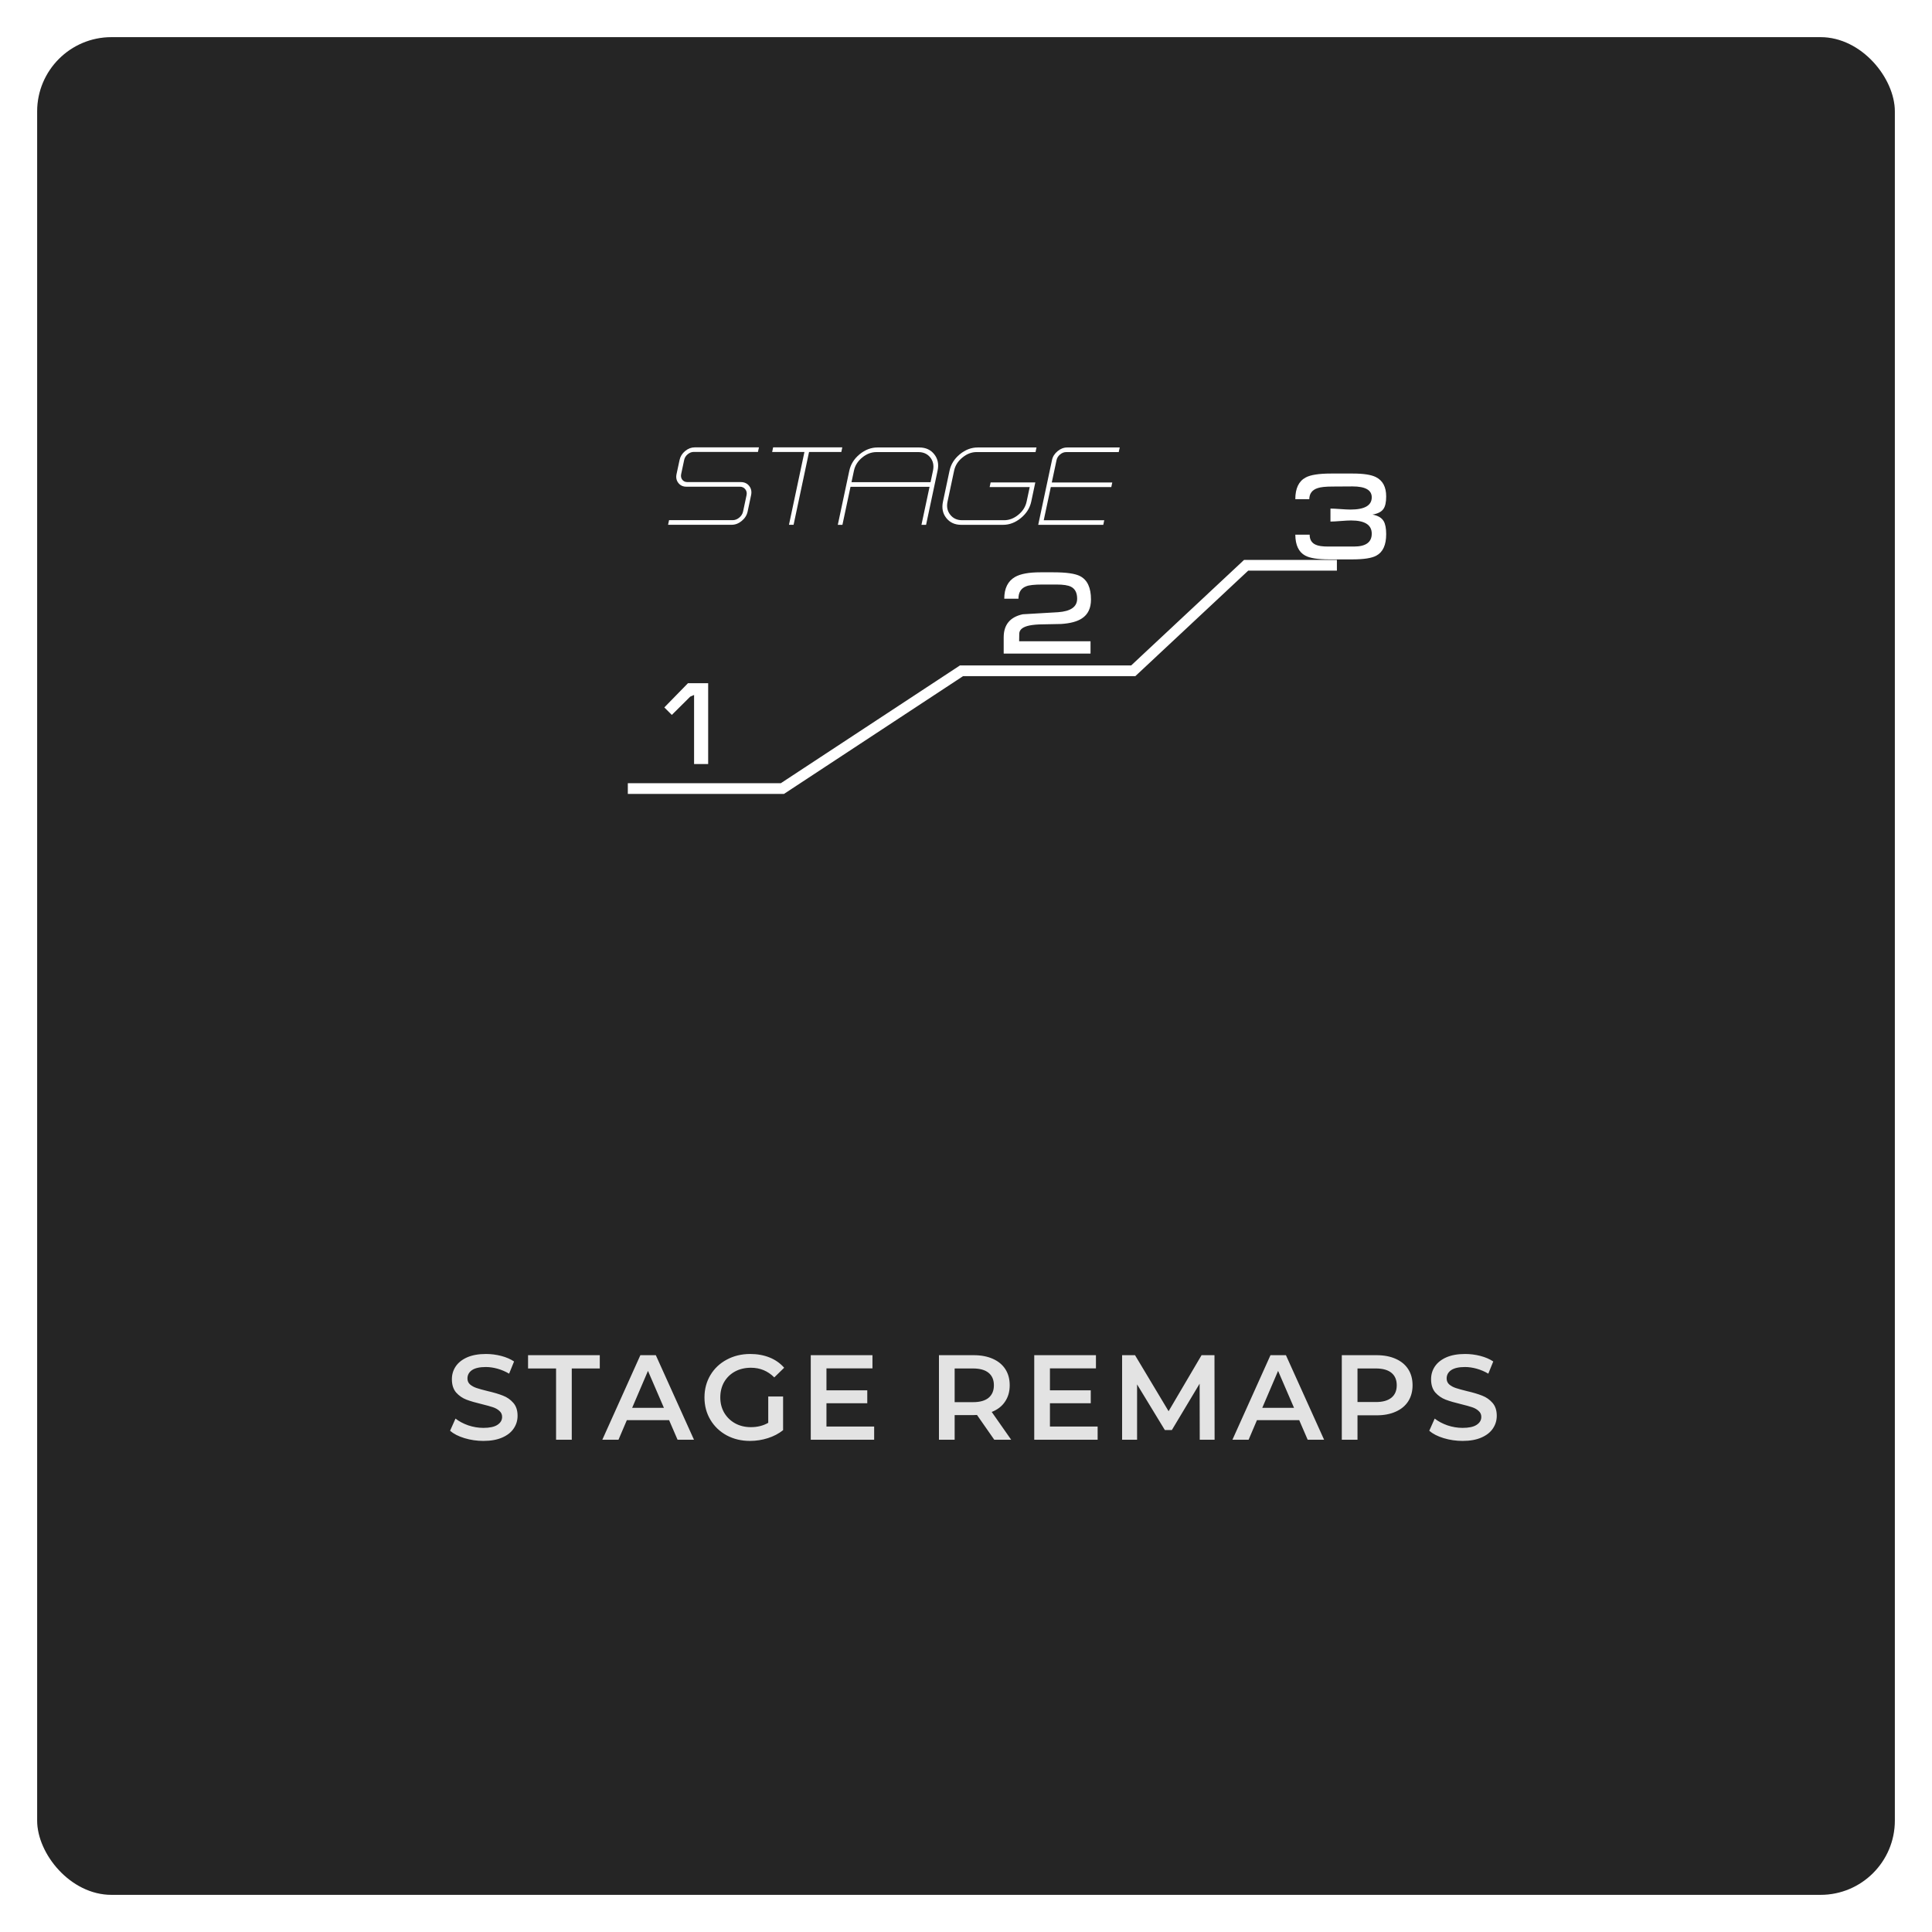 <svg width="208" height="208" viewBox="0 0 208 208" fill="none" xmlns="http://www.w3.org/2000/svg">
<g filter="url(#filter0_d)">
<rect width="200" height="200" rx="8" fill="#121212"/>
<rect width="200" height="200" rx="8" fill="white" fill-opacity="0.08"/>
</g>
<path d="M52.043 155.13C51.341 155.13 50.661 155.03 50.002 154.831C49.352 154.632 48.836 154.367 48.455 154.038L49.04 152.725C49.413 153.02 49.868 153.262 50.405 153.453C50.951 153.635 51.497 153.726 52.043 153.726C52.719 153.726 53.222 153.618 53.551 153.401C53.889 153.184 54.058 152.898 54.058 152.543C54.058 152.283 53.963 152.071 53.772 151.906C53.59 151.733 53.356 151.598 53.07 151.503C52.784 151.408 52.394 151.299 51.9 151.178C51.207 151.013 50.643 150.849 50.21 150.684C49.785 150.519 49.417 150.264 49.105 149.917C48.802 149.562 48.65 149.085 48.65 148.487C48.65 147.984 48.784 147.529 49.053 147.122C49.33 146.706 49.742 146.377 50.288 146.134C50.843 145.891 51.519 145.77 52.316 145.77C52.871 145.77 53.417 145.839 53.954 145.978C54.491 146.117 54.955 146.316 55.345 146.576L54.812 147.889C54.413 147.655 53.997 147.477 53.564 147.356C53.131 147.235 52.71 147.174 52.303 147.174C51.636 147.174 51.137 147.287 50.808 147.512C50.487 147.737 50.327 148.036 50.327 148.409C50.327 148.669 50.418 148.881 50.6 149.046C50.791 149.211 51.029 149.341 51.315 149.436C51.601 149.531 51.991 149.64 52.485 149.761C53.161 149.917 53.716 150.082 54.149 150.255C54.582 150.42 54.951 150.675 55.254 151.022C55.566 151.369 55.722 151.837 55.722 152.426C55.722 152.929 55.583 153.384 55.306 153.791C55.037 154.198 54.626 154.523 54.071 154.766C53.516 155.009 52.84 155.13 52.043 155.13ZM59.867 147.33H56.851V145.9H64.573V147.33H61.557V155H59.867V147.33ZM72.036 152.894H67.486L66.589 155H64.847L68.942 145.9H70.606L74.714 155H72.946L72.036 152.894ZM71.477 151.568L69.761 147.59L68.058 151.568H71.477ZM82.709 150.346H84.308V153.973C83.84 154.346 83.293 154.632 82.669 154.831C82.046 155.03 81.404 155.13 80.746 155.13C79.818 155.13 78.982 154.931 78.237 154.532C77.491 154.125 76.906 153.566 76.481 152.855C76.057 152.144 75.844 151.343 75.844 150.45C75.844 149.557 76.057 148.756 76.481 148.045C76.906 147.334 77.491 146.78 78.237 146.381C78.99 145.974 79.835 145.77 80.772 145.77C81.534 145.77 82.228 145.896 82.852 146.147C83.475 146.398 84 146.767 84.424 147.252L83.359 148.292C82.665 147.599 81.829 147.252 80.85 147.252C80.208 147.252 79.636 147.386 79.133 147.655C78.639 147.924 78.249 148.301 77.963 148.786C77.686 149.271 77.547 149.826 77.547 150.45C77.547 151.057 77.686 151.603 77.963 152.088C78.249 152.573 78.639 152.955 79.133 153.232C79.636 153.509 80.204 153.648 80.837 153.648C81.547 153.648 82.171 153.492 82.709 153.18V150.346ZM94.112 153.583V155H87.287V145.9H93.93V147.317H88.977V149.683H93.371V151.074H88.977V153.583H94.112ZM107.042 155L105.183 152.335C105.105 152.344 104.988 152.348 104.832 152.348H102.778V155H101.088V145.9H104.832C105.621 145.9 106.306 146.03 106.886 146.29C107.476 146.55 107.926 146.923 108.238 147.408C108.55 147.893 108.706 148.47 108.706 149.137C108.706 149.822 108.537 150.411 108.199 150.905C107.87 151.399 107.393 151.767 106.769 152.01L108.862 155H107.042ZM107.003 149.137C107.003 148.556 106.813 148.11 106.431 147.798C106.05 147.486 105.491 147.33 104.754 147.33H102.778V150.957H104.754C105.491 150.957 106.05 150.801 106.431 150.489C106.813 150.168 107.003 149.718 107.003 149.137ZM118.172 153.583V155H111.347V145.9H117.99V147.317H113.037V149.683H117.431V151.074H113.037V153.583H118.172ZM129.165 155L129.152 148.968L126.162 153.96H125.408L122.418 149.046V155H120.806V145.9H122.197L125.811 151.932L129.36 145.9H130.751L130.764 155H129.165ZM139.874 152.894H135.324L134.427 155H132.685L136.78 145.9H138.444L142.552 155H140.784L139.874 152.894ZM139.315 151.568L137.599 147.59L135.896 151.568H139.315ZM148.203 145.9C148.992 145.9 149.677 146.03 150.257 146.29C150.847 146.55 151.297 146.923 151.609 147.408C151.921 147.893 152.077 148.47 152.077 149.137C152.077 149.796 151.921 150.372 151.609 150.866C151.297 151.351 150.847 151.724 150.257 151.984C149.677 152.244 148.992 152.374 148.203 152.374H146.149V155H144.459V145.9H148.203ZM148.125 150.944C148.862 150.944 149.421 150.788 149.802 150.476C150.184 150.164 150.374 149.718 150.374 149.137C150.374 148.556 150.184 148.11 149.802 147.798C149.421 147.486 148.862 147.33 148.125 147.33H146.149V150.944H148.125ZM157.463 155.13C156.761 155.13 156.081 155.03 155.422 154.831C154.772 154.632 154.256 154.367 153.875 154.038L154.46 152.725C154.833 153.02 155.288 153.262 155.825 153.453C156.371 153.635 156.917 153.726 157.463 153.726C158.139 153.726 158.642 153.618 158.971 153.401C159.309 153.184 159.478 152.898 159.478 152.543C159.478 152.283 159.383 152.071 159.192 151.906C159.01 151.733 158.776 151.598 158.49 151.503C158.204 151.408 157.814 151.299 157.32 151.178C156.627 151.013 156.063 150.849 155.63 150.684C155.205 150.519 154.837 150.264 154.525 149.917C154.222 149.562 154.07 149.085 154.07 148.487C154.07 147.984 154.204 147.529 154.473 147.122C154.75 146.706 155.162 146.377 155.708 146.134C156.263 145.891 156.939 145.77 157.736 145.77C158.291 145.77 158.837 145.839 159.374 145.978C159.911 146.117 160.375 146.316 160.765 146.576L160.232 147.889C159.833 147.655 159.417 147.477 158.984 147.356C158.551 147.235 158.13 147.174 157.723 147.174C157.056 147.174 156.557 147.287 156.228 147.512C155.907 147.737 155.747 148.036 155.747 148.409C155.747 148.669 155.838 148.881 156.02 149.046C156.211 149.211 156.449 149.341 156.735 149.436C157.021 149.531 157.411 149.64 157.905 149.761C158.581 149.917 159.136 150.082 159.569 150.255C160.002 150.42 160.371 150.675 160.674 151.022C160.986 151.369 161.142 151.837 161.142 152.426C161.142 152.929 161.003 153.384 160.726 153.791C160.457 154.198 160.046 154.523 159.491 154.766C158.936 155.009 158.26 155.13 157.463 155.13Z" fill="white" fill-opacity="0.87"/>
<path d="M84.406 85.472H67.592V84.322H84.061L103.346 71.643H121.78L133.931 60.284H143.931V61.433H134.384L122.233 72.792H103.688L84.406 85.472V85.472Z" fill="white"/>
<path d="M76.241 82.256H74.725V74.82L74.316 74.995L72.329 76.968L71.522 76.161L74.068 73.553H76.241V82.256V82.256Z" fill="white"/>
<path d="M117.456 64.545C117.456 65.48 117.129 66.159 116.475 66.581C115.977 66.912 115.24 67.11 114.266 67.177C113.471 67.192 112.675 67.21 111.88 67.226C111.326 67.251 110.896 67.31 110.59 67.4C110.018 67.566 109.734 67.848 109.734 68.245C109.725 68.41 109.721 68.675 109.721 69.039H117.407V70.367H108.058V68.616C108.058 67.259 108.742 66.431 110.105 66.134C111.372 66.059 112.644 65.985 113.918 65.91C115.283 65.812 115.966 65.327 115.966 64.458C115.966 63.819 115.742 63.389 115.296 63.167C114.988 63.01 114.477 62.931 113.756 62.931H112.217C111.372 62.931 110.798 62.992 110.49 63.118C109.928 63.324 109.647 63.772 109.647 64.458H108.12C108.12 63.34 108.509 62.559 109.286 62.112C109.875 61.78 110.777 61.615 111.994 61.615H113.432C114.825 61.615 115.78 61.756 116.301 62.037C117.072 62.442 117.456 63.278 117.456 64.545" fill="white"/>
<path d="M149.237 57.509C149.237 58.67 148.886 59.44 148.183 59.817C147.7 60.089 146.824 60.225 145.561 60.225H143.107C141.885 60.225 141.023 60.089 140.523 59.817C139.819 59.44 139.464 58.687 139.454 57.563H140.997C140.997 58.09 141.211 58.451 141.645 58.643C141.926 58.776 142.369 58.841 142.977 58.841H145.77C147.045 58.841 147.683 58.379 147.683 57.457C147.683 56.508 146.94 56.033 145.454 56.033C145.199 56.033 144.826 56.054 144.332 56.092C143.842 56.132 143.477 56.152 143.238 56.152V54.754C143.467 54.754 143.821 54.771 144.302 54.806C144.778 54.841 145.142 54.86 145.388 54.86C146.918 54.86 147.683 54.419 147.683 53.541C147.683 52.759 146.992 52.368 145.611 52.368L143.489 52.381C142.724 52.381 142.18 52.438 141.854 52.552C141.265 52.746 140.967 53.141 140.958 53.74H139.454C139.454 52.579 139.827 51.8 140.575 51.405C141.092 51.124 141.999 50.982 143.292 50.982H145.664C146.808 50.982 147.629 51.111 148.131 51.365C148.869 51.735 149.237 52.428 149.237 53.447C149.237 54.063 149.14 54.508 148.948 54.781C148.737 55.097 148.342 55.303 147.761 55.4C148.342 55.506 148.742 55.738 148.961 56.098C149.145 56.406 149.237 56.878 149.237 57.509" fill="white"/>
<path d="M79.746 51.901C80.135 51.901 80.439 52.039 80.657 52.315C80.876 52.593 80.944 52.925 80.862 53.313L80.489 55.078C80.403 55.472 80.192 55.806 79.855 56.083C79.522 56.359 79.16 56.498 78.771 56.498H71.925L72.031 56.001H78.876C79.128 56.001 79.365 55.912 79.582 55.732C79.804 55.55 79.942 55.331 79.998 55.078L80.373 53.313C80.427 53.061 80.377 52.845 80.231 52.666C80.09 52.488 79.893 52.398 79.642 52.398H73.898C73.53 52.398 73.241 52.264 73.035 51.999C72.825 51.736 72.758 51.418 72.835 51.048L73.165 49.512C73.246 49.139 73.446 48.82 73.765 48.555C74.085 48.293 74.428 48.163 74.8 48.163H81.708L81.603 48.653H74.693C74.46 48.653 74.243 48.737 74.039 48.904C73.836 49.072 73.711 49.275 73.66 49.512L73.333 51.048C73.287 51.282 73.327 51.482 73.455 51.65C73.588 51.817 73.769 51.901 74.004 51.901H79.746V51.901Z" fill="white"/>
<path d="M83.236 48.163H90.682L90.577 48.659H87.103L85.438 56.498H84.941L86.606 48.659H83.131L83.236 48.163Z" fill="white"/>
<path d="M100.445 50.675C100.561 50.122 100.469 49.651 100.162 49.261C99.853 48.868 99.42 48.672 98.867 48.672H94.364C93.81 48.672 93.297 48.868 92.821 49.261C92.347 49.651 92.051 50.122 91.936 50.675L91.672 51.913H100.182L100.445 50.675ZM98.972 48.175C99.662 48.175 100.201 48.421 100.585 48.911C100.97 49.399 101.088 49.986 100.94 50.675L99.702 56.503H99.205L100.077 52.41H91.566L90.696 56.503H90.199L91.437 50.675C91.586 49.986 91.953 49.399 92.542 48.911C93.137 48.421 93.781 48.175 94.469 48.175H98.972V48.175Z" fill="white"/>
<path d="M111.485 48.67H105.155C104.601 48.67 104.088 48.867 103.612 49.261C103.133 49.649 102.836 50.121 102.72 50.673L102.012 54.003C101.895 54.556 101.993 55.027 102.304 55.416C102.61 55.81 103.042 56.007 103.595 56.007H108.098C108.652 56.007 109.164 55.81 109.641 55.416C110.115 55.027 110.41 54.556 110.526 54.003L110.86 52.438H106.545L106.65 51.941H111.461L111.025 54.003C110.876 54.691 110.507 55.28 109.914 55.767C109.323 56.257 108.682 56.503 107.993 56.503H103.49C102.799 56.503 102.263 56.257 101.877 55.767C101.491 55.28 101.374 54.691 101.522 54.003L102.228 50.673C102.376 49.984 102.744 49.397 103.331 48.91C103.928 48.419 104.571 48.175 105.26 48.175H111.59L111.485 48.67V48.67Z" fill="white"/>
<path d="M113.259 49.53C113.337 49.156 113.538 48.837 113.861 48.572C114.18 48.308 114.524 48.175 114.894 48.175H120.55L120.443 48.672H114.789C114.554 48.672 114.338 48.756 114.135 48.922C113.929 49.091 113.8 49.294 113.75 49.53L113.235 51.943H119.748L119.642 52.44H113.13L112.37 56.008H118.884L118.78 56.505H111.775L113.259 49.53V49.53Z" fill="white"/>
<defs>
<filter id="filter0_d" x="0" y="0" width="208" height="208" filterUnits="userSpaceOnUse" color-interpolation-filters="sRGB">
<feFlood flood-opacity="0" result="BackgroundImageFix"/>
<feColorMatrix in="SourceAlpha" type="matrix" values="0 0 0 0 0 0 0 0 0 0 0 0 0 0 0 0 0 0 127 0"/>
<feOffset dx="4" dy="4"/>
<feGaussianBlur stdDeviation="2"/>
<feColorMatrix type="matrix" values="0 0 0 0 0 0 0 0 0 0 0 0 0 0 0 0 0 0 0.25 0"/>
<feBlend mode="normal" in2="BackgroundImageFix" result="effect1_dropShadow"/>
<feBlend mode="normal" in="SourceGraphic" in2="effect1_dropShadow" result="shape"/>
</filter>
</defs>
</svg>
